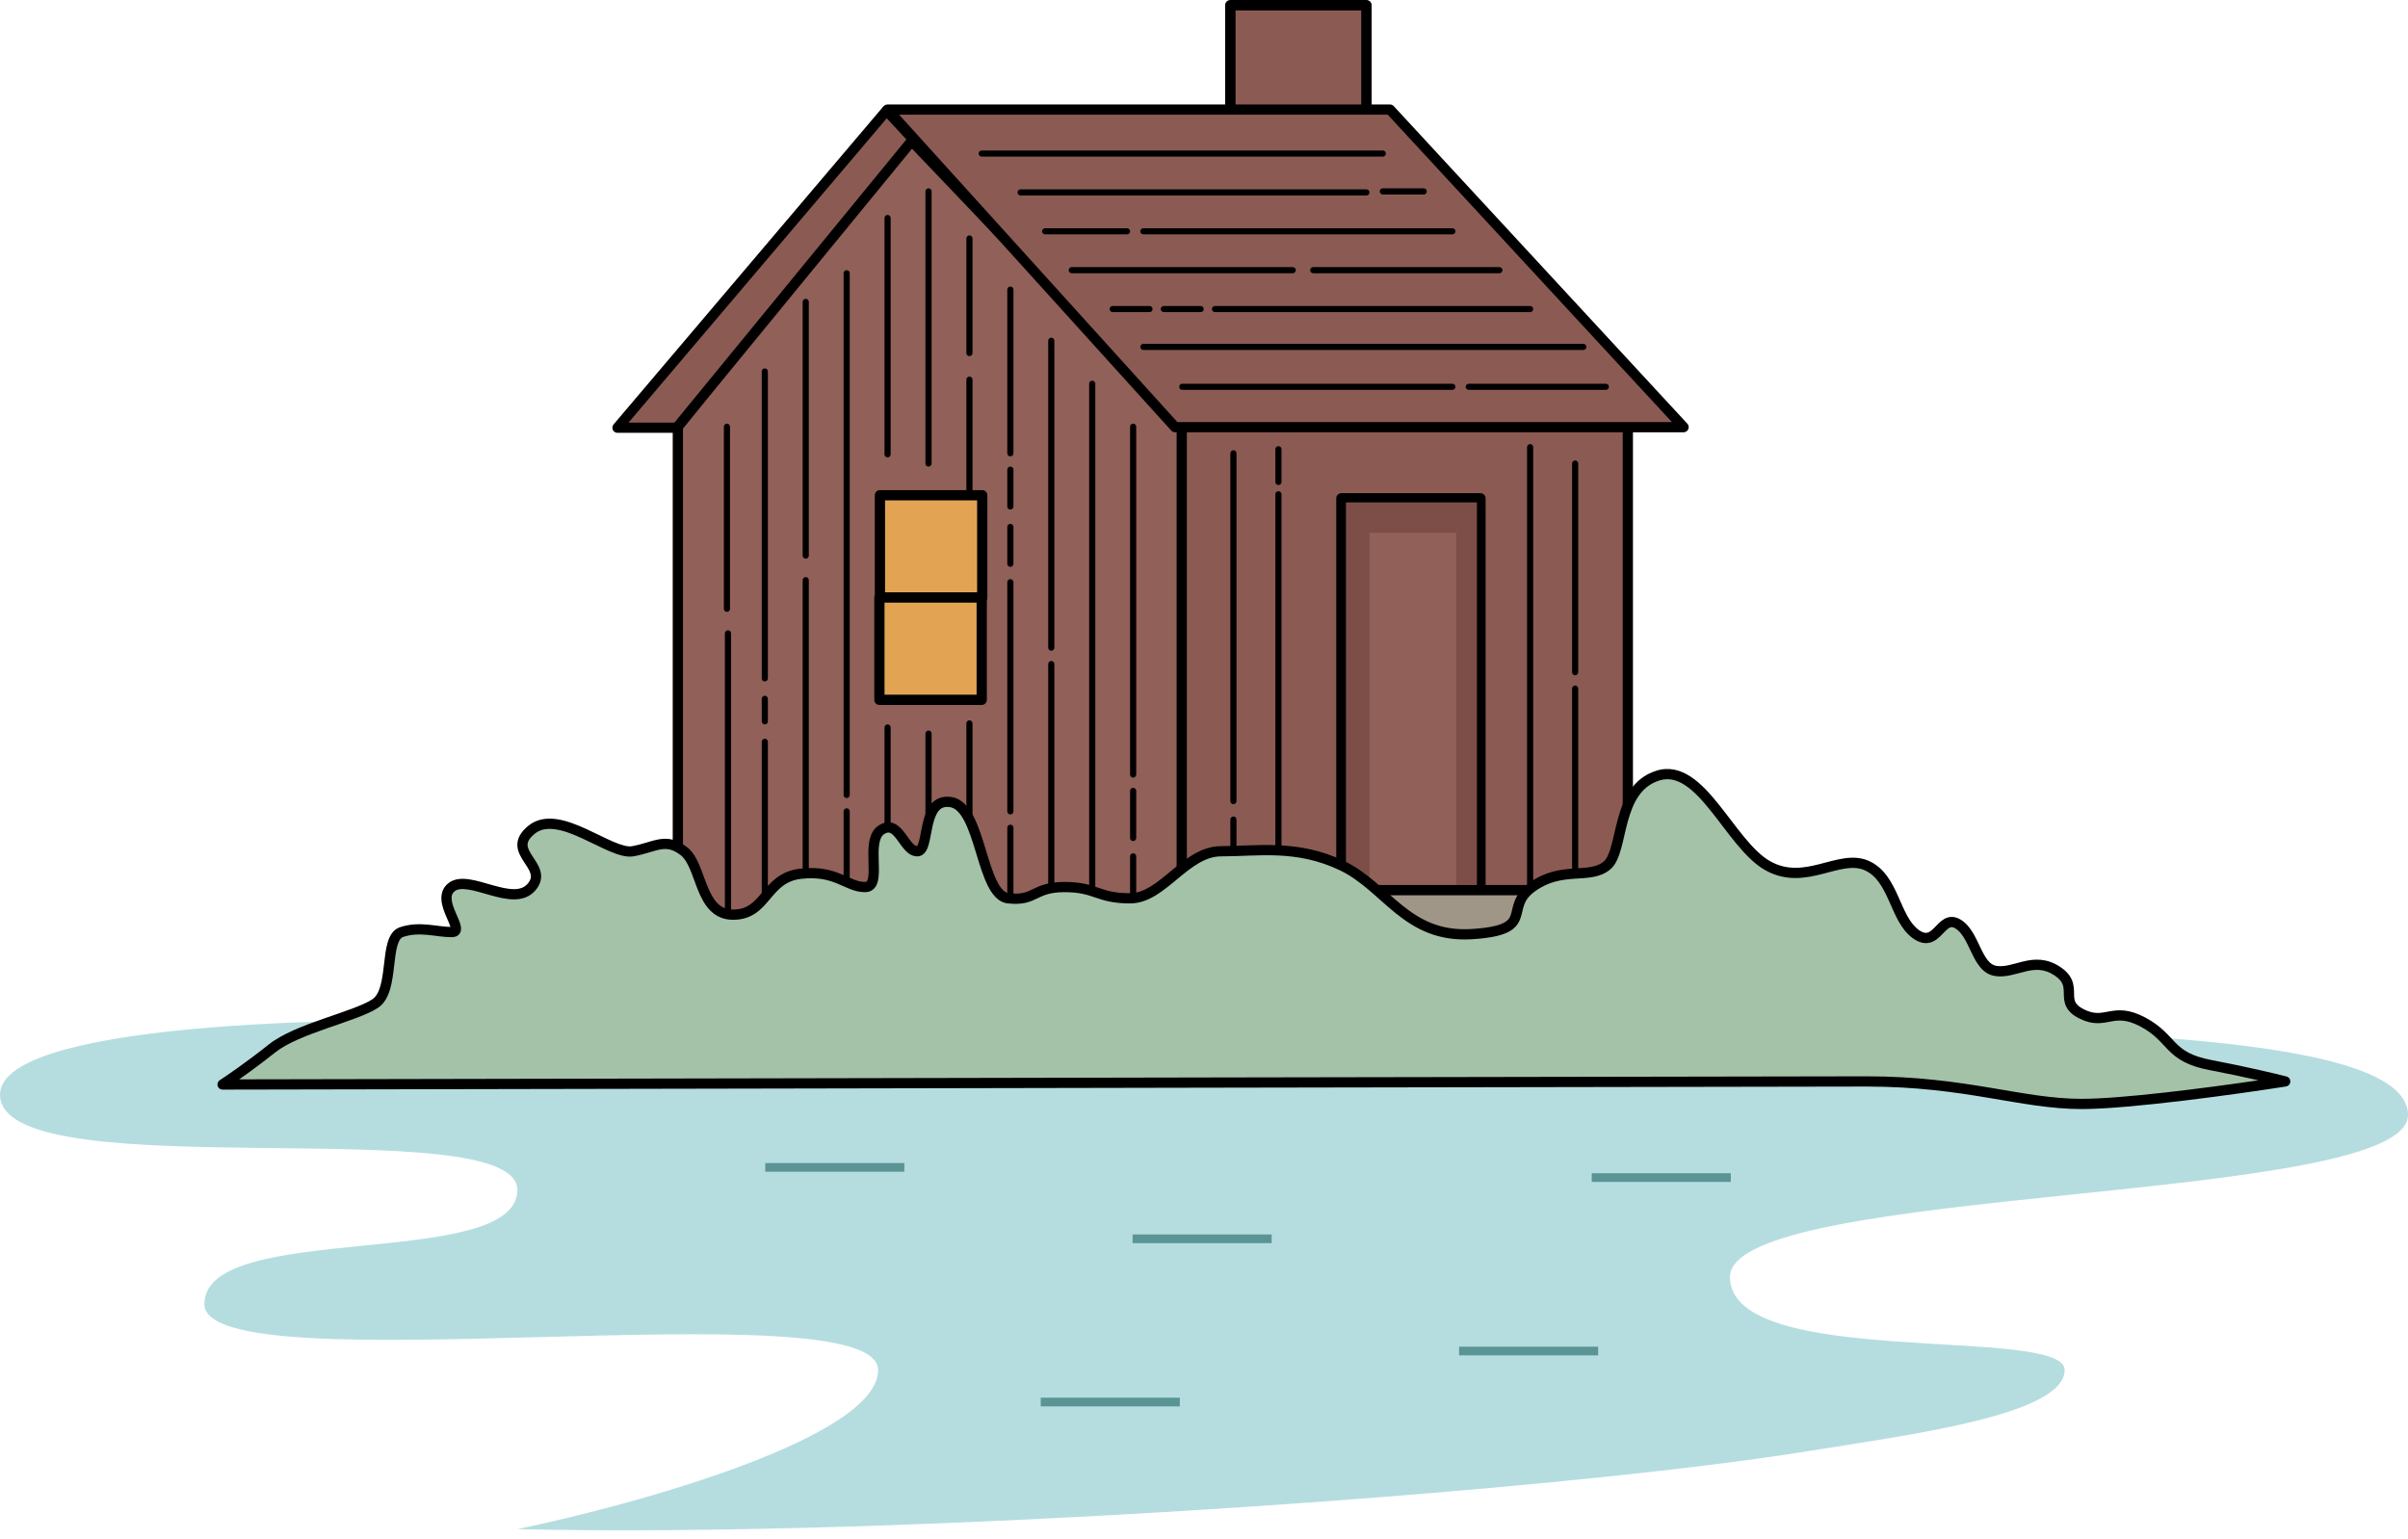 <svg width="255" height="163" viewBox="0 0 255 163" fill="none" xmlns="http://www.w3.org/2000/svg">
<path d="M0.011 116.178C-0.726 108.294 36.219 107.595 54.783 108.231H191.483C211.735 109.502 255 108.549 255 118.085C255 127.622 183.198 125.397 183.198 135.251C183.198 145.105 218.639 140.337 218.639 145.105C218.639 149.874 202.028 151.989 191.483 153.688C163.867 158.139 95.593 162.907 54.783 161.953C67.517 159.304 92.985 152.226 92.985 145.105C92.985 136.205 21.643 147.013 21.643 138.112C21.643 129.211 54.783 134.615 54.783 126.032C54.783 117.449 0.931 126.032 0.011 116.178Z" fill="#B5DDE0"/>
<path d="M95.767 123.178V124.099H81.038V123.178H95.767Z" fill="#5B9494"/>
<path d="M134.665 130.742V131.662H119.937V130.742H134.665Z" fill="#5B9494"/>
<path d="M169.241 142.627V143.548H154.513V142.627H169.241Z" fill="#5B9494"/>
<path d="M124.941 148.03V148.95H110.212V148.03H124.941Z" fill="#5B9494"/>
<path d="M183.288 124.258V125.179H168.559V124.258H183.288Z" fill="#5B9494"/>
<path d="M71.781 99.258V45.192L96.268 14.637L125.414 45.192V99.258H71.781Z" fill="#916058"/>
<path d="M96.245 14.096C96.401 14.089 96.552 14.15 96.66 14.263L125.806 44.818C125.902 44.919 125.956 45.053 125.956 45.192V99.258C125.956 99.557 125.713 99.799 125.414 99.799H71.781C71.482 99.799 71.24 99.557 71.24 99.258V45.192C71.24 45.069 71.281 44.949 71.358 44.853L95.845 14.299L95.884 14.255C95.98 14.159 96.108 14.102 96.245 14.096ZM72.323 45.382V98.716H124.872V45.408L96.303 15.459L72.323 45.382Z" fill="black"/>
<path d="M125.143 99.15V44.542H172.383V99.15H125.143Z" fill="#8B5B53"/>
<path d="M172.383 44C172.682 44 172.925 44.242 172.925 44.542V99.15C172.925 99.449 172.682 99.691 172.383 99.691H125.143C124.844 99.691 124.601 99.449 124.601 99.15V44.542C124.601 44.242 124.844 44 125.143 44H172.383ZM125.685 98.608H171.841V45.083H125.685V98.608Z" fill="black"/>
<path d="M130.29 0.552V11.712H144.7V0.552H130.29Z" fill="#8B5B53"/>
<path d="M144.7 0C145.005 0 145.252 0.247 145.252 0.552V11.712C145.252 12.017 145.005 12.265 144.7 12.265H130.29C129.985 12.265 129.738 12.017 129.738 11.712V0.552C129.738 0.247 129.985 0 130.29 0H144.7ZM130.842 11.16H144.148V1.104H130.842V11.16Z" fill="black"/>
<path d="M93.18 63.286V52.451H104.015V63.286H93.18Z" fill="#E2A453"/>
<path d="M104.015 51.909C104.314 51.909 104.557 52.152 104.557 52.451V63.286C104.557 63.585 104.314 63.828 104.015 63.828H93.18C92.881 63.828 92.639 63.585 92.639 63.286V52.451C92.639 52.152 92.881 51.909 93.18 51.909H104.015ZM93.722 62.744H103.474V52.993H93.722V62.744Z" fill="black"/>
<path d="M93.126 74.121V63.286H103.961V74.121H93.126Z" fill="#E2A453"/>
<path d="M103.961 62.744C104.26 62.744 104.503 62.987 104.503 63.286V74.121C104.503 74.42 104.26 74.662 103.961 74.662H93.126C92.827 74.662 92.584 74.42 92.584 74.121V63.286C92.584 62.987 92.827 62.744 93.126 62.744H103.961ZM93.668 73.579H103.419V63.828H93.668V73.579Z" fill="black"/>
<path d="M147.192 11.604H93.993L124.439 45.242H151.364H178.288L147.192 11.604Z" fill="#8B5B53"/>
<path d="M147.192 11.062C147.343 11.062 147.487 11.125 147.59 11.236L178.686 44.874C178.832 45.032 178.87 45.262 178.784 45.459C178.698 45.656 178.503 45.784 178.288 45.784H124.438C124.285 45.784 124.14 45.719 124.037 45.606L93.591 11.967C93.447 11.808 93.41 11.58 93.497 11.384C93.584 11.188 93.778 11.062 93.992 11.062H147.192ZM124.679 44.7H177.049L146.955 12.145H95.213L124.679 44.7Z" fill="black"/>
<path d="M93.884 11.712L65.389 45.3H71.673L96.701 14.746L93.884 11.712Z" fill="#8B5B53"/>
<path d="M93.872 11.17C94.027 11.167 94.176 11.23 94.281 11.343L97.099 14.377C97.283 14.575 97.292 14.879 97.121 15.089L72.092 45.643C71.989 45.769 71.835 45.842 71.673 45.842H65.389C65.178 45.842 64.986 45.719 64.897 45.528C64.808 45.336 64.839 45.111 64.976 44.95L93.471 11.361L93.511 11.319C93.608 11.227 93.737 11.173 93.872 11.17ZM66.559 44.758H71.416L95.983 14.768L93.903 12.528L66.559 44.758Z" fill="black"/>
<path d="M156.781 52.776H142.045V95.032H156.781V52.776Z" fill="#916058"/>
<path d="M156.781 52.234C157.08 52.234 157.322 52.477 157.322 52.776V95.032C157.322 95.331 157.08 95.574 156.781 95.574H142.045C141.746 95.574 141.503 95.331 141.503 95.032V52.776C141.503 52.477 141.746 52.234 142.045 52.234H156.781ZM142.587 94.49H156.239V53.318H142.587V94.49Z" fill="black"/>
<path d="M156.402 53.209V95.032H154.209V56.427H145.031V95.032H142.533V53.209H156.402Z" fill="#7D4E47"/>
<path d="M162.903 94.274H138.199V99.908H162.903V94.274Z" fill="#9F9687"/>
<path d="M162.903 93.732C163.202 93.732 163.445 93.975 163.445 94.274V99.908C163.445 100.207 163.202 100.45 162.903 100.45H138.199C137.9 100.45 137.657 100.207 137.657 99.908V94.274C137.657 93.975 137.9 93.732 138.199 93.732H162.903ZM138.741 99.366H162.361V94.816H138.741V99.366Z" fill="black"/>
<path d="M130.94 84.847L130.938 84.881C130.921 85.045 130.783 85.172 130.615 85.172C130.446 85.172 130.308 85.045 130.291 84.881L130.29 84.847L130.29 48.009C130.29 47.829 130.435 47.684 130.615 47.684C130.794 47.684 130.94 47.829 130.94 48.009L130.94 84.847Z" fill="black"/>
<path d="M130.94 92.215C130.94 92.395 130.794 92.54 130.615 92.54C130.435 92.54 130.29 92.395 130.29 92.215L130.29 86.798C130.29 86.618 130.435 86.473 130.615 86.473C130.794 86.473 130.94 86.618 130.94 86.798L130.94 92.215Z" fill="black"/>
<path d="M135.707 92.215C135.707 92.395 135.562 92.54 135.382 92.54C135.203 92.54 135.057 92.395 135.057 92.215L135.057 52.343C135.057 52.163 135.203 52.018 135.382 52.018C135.562 52.018 135.707 52.163 135.707 52.343L135.707 92.215Z" fill="black"/>
<path d="M135.707 51.042C135.707 51.222 135.562 51.368 135.382 51.368C135.203 51.368 135.057 51.222 135.057 51.042V47.575C135.057 47.396 135.203 47.25 135.382 47.25C135.562 47.25 135.707 47.396 135.707 47.575V51.042Z" fill="black"/>
<path d="M162.361 95.032C162.361 95.212 162.215 95.357 162.036 95.357C161.856 95.357 161.711 95.212 161.711 95.032L161.711 47.359C161.711 47.179 161.856 47.034 162.036 47.034C162.215 47.034 162.361 47.179 162.361 47.359L162.361 95.032Z" fill="black"/>
<path d="M167.128 71.195C167.128 71.375 166.983 71.52 166.803 71.52C166.624 71.52 166.478 71.375 166.478 71.195L166.478 49.092C166.478 48.913 166.624 48.767 166.803 48.767C166.983 48.767 167.128 48.913 167.128 49.092L167.128 71.195Z" fill="black"/>
<path d="M167.128 95.032C167.128 95.212 166.983 95.357 166.803 95.357C166.624 95.357 166.478 95.212 166.478 95.032L166.478 72.929C166.478 72.749 166.624 72.604 166.803 72.604C166.983 72.604 167.128 72.749 167.128 72.929L167.128 95.032Z" fill="black"/>
<path d="M77.307 64.478L77.305 64.511C77.288 64.675 77.15 64.803 76.982 64.803C76.814 64.803 76.675 64.675 76.659 64.511L76.657 64.478L76.657 45.192C76.657 45.012 76.802 44.867 76.982 44.867C77.161 44.867 77.307 45.012 77.307 45.192L77.307 64.478Z" fill="black"/>
<path d="M77.415 98.283L77.413 98.316C77.396 98.48 77.258 98.608 77.09 98.608C76.921 98.608 76.783 98.48 76.766 98.316L76.764 98.283L76.764 67.078C76.764 66.899 76.91 66.753 77.09 66.753C77.269 66.753 77.415 66.899 77.415 67.078L77.415 98.283Z" fill="black"/>
<path d="M81.316 71.846C81.316 72.025 81.17 72.171 80.991 72.171C80.811 72.171 80.666 72.025 80.666 71.846V39.341C80.666 39.161 80.811 39.016 80.991 39.016C81.17 39.016 81.316 39.161 81.316 39.341V71.846Z" fill="black"/>
<path d="M81.316 76.396L81.314 76.429C81.298 76.593 81.159 76.721 80.991 76.721C80.823 76.721 80.684 76.593 80.668 76.429L80.666 76.396V74.013C80.666 73.833 80.811 73.687 80.991 73.687C81.17 73.687 81.316 73.833 81.316 74.013V76.396Z" fill="black"/>
<path d="M81.316 98.283C81.316 98.462 81.17 98.608 80.991 98.608C80.811 98.608 80.666 98.462 80.666 98.283V78.563C80.666 78.384 80.811 78.238 80.991 78.238C81.17 78.238 81.316 78.384 81.316 78.563V98.283Z" fill="black"/>
<path d="M85.65 58.844L85.648 58.877C85.632 59.041 85.493 59.169 85.325 59.169C85.157 59.169 85.018 59.041 85.002 58.877L85 58.844V31.973C85 31.794 85.146 31.648 85.325 31.648C85.505 31.648 85.65 31.794 85.65 31.973V58.844Z" fill="black"/>
<path d="M85.65 98.933L85.648 98.966C85.632 99.13 85.493 99.258 85.325 99.258C85.157 99.258 85.018 99.13 85.002 98.966L85 98.933V61.444C85 61.264 85.146 61.119 85.325 61.119C85.505 61.119 85.65 61.264 85.65 61.444V98.933Z" fill="black"/>
<path d="M89.984 84.197C89.984 84.377 89.838 84.522 89.659 84.522C89.479 84.522 89.334 84.377 89.334 84.197L89.334 28.939C89.334 28.76 89.479 28.614 89.659 28.614C89.838 28.614 89.984 28.76 89.984 28.939L89.984 84.197Z" fill="black"/>
<path d="M89.984 95.466L89.982 95.499C89.965 95.663 89.827 95.791 89.659 95.791C89.49 95.791 89.352 95.663 89.335 95.499L89.334 95.466V85.931C89.334 85.751 89.479 85.606 89.659 85.606C89.838 85.606 89.984 85.751 89.984 85.931V95.466Z" fill="black"/>
<path d="M94.318 48.117C94.318 48.297 94.172 48.442 93.993 48.442C93.813 48.442 93.668 48.297 93.668 48.117V23.088C93.668 22.909 93.813 22.764 93.993 22.764C94.172 22.764 94.318 22.909 94.318 23.088V48.117Z" fill="black"/>
<path d="M94.318 93.732C94.318 93.912 94.172 94.057 93.993 94.057C93.813 94.057 93.668 93.912 93.668 93.732V77.046C93.668 76.867 93.813 76.721 93.993 76.721C94.172 76.721 94.318 76.867 94.318 77.046V93.732Z" fill="black"/>
<path d="M98.652 49.092L98.65 49.126C98.633 49.289 98.495 49.417 98.327 49.417C98.159 49.417 98.02 49.289 98.004 49.126L98.002 49.092L98.002 20.271C98.002 20.092 98.147 19.946 98.327 19.946C98.506 19.946 98.652 20.092 98.652 20.271L98.652 49.092Z" fill="black"/>
<path d="M98.652 94.165L98.65 94.199C98.633 94.363 98.495 94.49 98.327 94.49C98.159 94.49 98.02 94.363 98.004 94.199L98.002 94.165L98.002 77.696C98.002 77.517 98.147 77.371 98.327 77.371C98.506 77.371 98.652 77.517 98.652 77.696L98.652 94.165Z" fill="black"/>
<path d="M102.986 37.391C102.986 37.57 102.84 37.716 102.661 37.716C102.481 37.716 102.336 37.57 102.336 37.391L102.336 25.256C102.336 25.076 102.481 24.93 102.661 24.93C102.84 24.93 102.986 25.076 102.986 25.256L102.986 37.391Z" fill="black"/>
<path d="M102.986 52.343C102.986 52.522 102.84 52.668 102.661 52.668C102.481 52.668 102.336 52.522 102.336 52.343L102.336 40.208C102.336 40.028 102.481 39.883 102.661 39.883C102.84 39.883 102.986 40.028 102.986 40.208L102.986 52.343Z" fill="black"/>
<path d="M102.986 88.748C102.986 88.927 102.84 89.073 102.661 89.073C102.481 89.073 102.336 88.927 102.336 88.748L102.336 76.613C102.336 76.433 102.481 76.288 102.661 76.288C102.84 76.288 102.986 76.433 102.986 76.613L102.986 88.748Z" fill="black"/>
<path d="M107.32 48.009C107.32 48.188 107.174 48.334 106.995 48.334C106.815 48.334 106.669 48.188 106.669 48.009L106.669 30.673C106.669 30.493 106.815 30.348 106.995 30.348C107.174 30.348 107.32 30.493 107.32 30.673L107.32 48.009Z" fill="black"/>
<path d="M107.32 53.643L107.318 53.676C107.301 53.84 107.163 53.968 106.995 53.968C106.826 53.968 106.688 53.84 106.671 53.676L106.669 53.643L106.669 49.742C106.669 49.563 106.815 49.417 106.995 49.417C107.174 49.417 107.32 49.563 107.32 49.742L107.32 53.643Z" fill="black"/>
<path d="M107.32 59.71L107.318 59.744C107.301 59.907 107.163 60.035 106.995 60.035C106.826 60.035 106.688 59.907 106.671 59.744L106.669 59.71L106.669 55.81C106.669 55.63 106.815 55.485 106.995 55.485C107.174 55.485 107.32 55.63 107.32 55.81L107.32 59.71Z" fill="black"/>
<path d="M107.32 85.931C107.32 86.11 107.174 86.256 106.995 86.256C106.815 86.256 106.669 86.11 106.669 85.931L106.669 61.661C106.669 61.481 106.815 61.336 106.995 61.336C107.174 61.336 107.32 61.481 107.32 61.661L107.32 85.931Z" fill="black"/>
<path d="M107.32 98.283L107.318 98.316C107.301 98.48 107.163 98.608 106.995 98.608C106.826 98.608 106.688 98.48 106.671 98.316L106.669 98.283V87.664C106.669 87.485 106.815 87.339 106.995 87.339C107.174 87.339 107.32 87.485 107.32 87.664V98.283Z" fill="black"/>
<path d="M111.654 68.595C111.654 68.775 111.508 68.92 111.329 68.92C111.149 68.92 111.003 68.775 111.003 68.595V36.09C111.003 35.911 111.149 35.765 111.329 35.765C111.508 35.765 111.654 35.911 111.654 36.09V68.595Z" fill="black"/>
<path d="M111.654 98.283C111.654 98.462 111.508 98.608 111.329 98.608C111.149 98.608 111.003 98.462 111.003 98.283L111.003 70.329C111.003 70.149 111.149 70.004 111.329 70.004C111.508 70.004 111.654 70.149 111.654 70.329L111.654 98.283Z" fill="black"/>
<path d="M115.988 96.982C115.988 97.162 115.842 97.307 115.663 97.307C115.483 97.307 115.338 97.162 115.338 96.982L115.338 40.641C115.338 40.461 115.483 40.316 115.663 40.316C115.842 40.316 115.988 40.461 115.988 40.641L115.988 96.982Z" fill="black"/>
<path d="M120.322 82.03L120.32 82.064C120.303 82.228 120.165 82.355 119.996 82.355C119.828 82.355 119.69 82.228 119.673 82.064L119.671 82.03L119.671 45.192C119.671 45.012 119.817 44.867 119.996 44.867C120.176 44.867 120.322 45.012 120.322 45.192L120.322 82.03Z" fill="black"/>
<path d="M120.322 97.632C120.322 97.812 120.176 97.958 119.996 97.958C119.817 97.958 119.671 97.812 119.671 97.632L119.671 90.698C119.671 90.519 119.817 90.373 119.996 90.373C120.176 90.373 120.322 90.519 120.322 90.698L120.322 97.632Z" fill="black"/>
<path d="M120.322 88.748C120.322 88.927 120.176 89.073 119.996 89.073C119.817 89.073 119.671 88.927 119.671 88.748V83.764C119.671 83.584 119.817 83.439 119.996 83.439C120.176 83.439 120.322 83.584 120.322 83.764V88.748Z" fill="black"/>
<path d="M146.434 15.938C146.613 15.938 146.759 16.083 146.759 16.262C146.759 16.442 146.613 16.588 146.434 16.588H103.961C103.782 16.588 103.636 16.442 103.636 16.262C103.636 16.083 103.782 15.938 103.961 15.938H146.434Z" fill="black"/>
<path d="M144.7 20.055C144.879 20.055 145.025 20.2 145.025 20.38C145.025 20.559 144.879 20.705 144.7 20.705H108.078C107.898 20.705 107.753 20.559 107.753 20.38C107.753 20.2 107.898 20.055 108.078 20.055H144.7Z" fill="black"/>
<path d="M150.768 19.946L150.801 19.948C150.965 19.965 151.093 20.103 151.093 20.271C151.093 20.44 150.965 20.578 150.801 20.595L150.768 20.596H146.434C146.254 20.596 146.109 20.451 146.109 20.271C146.109 20.092 146.254 19.946 146.434 19.946H150.768Z" fill="black"/>
<path d="M119.346 24.172C119.526 24.172 119.672 24.317 119.672 24.497C119.672 24.677 119.526 24.822 119.346 24.822H110.679C110.499 24.822 110.354 24.677 110.354 24.497C110.354 24.317 110.499 24.172 110.679 24.172H119.346Z" fill="black"/>
<path d="M153.802 24.172C153.981 24.172 154.127 24.317 154.127 24.497C154.127 24.677 153.981 24.822 153.802 24.822H121.08C120.901 24.822 120.755 24.677 120.755 24.497C120.755 24.317 120.901 24.172 121.08 24.172H153.802Z" fill="black"/>
<path d="M158.786 28.289C158.965 28.289 159.111 28.435 159.111 28.614C159.111 28.794 158.965 28.939 158.786 28.939L139.066 28.939C138.886 28.939 138.741 28.794 138.741 28.614C138.741 28.435 138.886 28.289 139.066 28.289L158.786 28.289Z" fill="black"/>
<path d="M136.899 28.289C137.079 28.289 137.224 28.435 137.224 28.614C137.224 28.794 137.079 28.939 136.899 28.939L113.496 28.939C113.316 28.939 113.171 28.794 113.171 28.614C113.171 28.435 113.316 28.289 113.496 28.289L136.899 28.289Z" fill="black"/>
<path d="M121.73 32.407C121.91 32.407 122.055 32.552 122.055 32.732C122.055 32.911 121.91 33.057 121.73 33.057H117.829C117.65 33.057 117.504 32.911 117.504 32.732C117.504 32.552 117.65 32.407 117.829 32.407H121.73Z" fill="black"/>
<path d="M127.148 32.407C127.327 32.407 127.473 32.552 127.473 32.732C127.473 32.911 127.327 33.057 127.148 33.057H123.247C123.068 33.057 122.922 32.911 122.922 32.732C122.922 32.552 123.068 32.407 123.247 32.407H127.148Z" fill="black"/>
<path d="M162.036 32.407L162.069 32.408C162.233 32.425 162.361 32.563 162.361 32.732C162.361 32.9 162.233 33.038 162.069 33.055L162.036 33.057H128.664C128.485 33.057 128.339 32.911 128.339 32.732C128.339 32.552 128.485 32.407 128.664 32.407H162.036Z" fill="black"/>
<path d="M167.67 36.416L167.704 36.417C167.868 36.434 167.995 36.572 167.995 36.74C167.995 36.909 167.868 37.047 167.704 37.064L167.67 37.066L121.08 37.066C120.901 37.066 120.755 36.92 120.755 36.74C120.755 36.561 120.901 36.416 121.08 36.416L167.67 36.416Z" fill="black"/>
<path d="M170.054 40.641L170.087 40.643C170.251 40.659 170.379 40.798 170.379 40.966C170.379 41.134 170.251 41.273 170.087 41.289L170.054 41.291L155.535 41.291C155.355 41.291 155.21 41.146 155.21 40.966C155.21 40.787 155.355 40.641 155.535 40.641L170.054 40.641Z" fill="black"/>
<path d="M153.801 40.641L153.834 40.643C153.998 40.659 154.126 40.798 154.126 40.966C154.126 41.134 153.998 41.273 153.834 41.289L153.801 41.291H125.197C125.018 41.291 124.872 41.146 124.872 40.966C124.872 40.787 125.018 40.641 125.197 40.641H153.801Z" fill="black"/>
<path d="M28.767 111.068C26.6 112.801 24.397 114.318 23.566 114.86C78.102 114.752 189.275 114.535 197.683 114.535C208.193 114.535 214.043 116.919 220.436 116.919C225.55 116.919 236.941 115.33 241.997 114.535C240.878 114.246 237.729 113.495 234.088 112.801C229.537 111.935 230.187 109.984 226.937 108.251C223.687 106.517 223.036 108.684 220.436 107.384C217.836 106.084 220.328 104.459 217.836 102.833C215.344 101.208 213.393 103.158 211.335 102.833C209.276 102.508 209.168 98.933 207.326 97.849C205.484 96.766 205.159 100.558 202.884 98.933C200.608 97.308 200.608 92.974 197.683 91.673C194.757 90.373 191.182 93.949 187.173 91.673C183.164 89.398 180.13 80.73 175.58 82.139C171.029 83.547 172.004 90.156 170.162 91.673C168.32 93.19 165.395 91.673 162.253 93.949C159.111 96.224 162.794 98.499 155.86 98.933C148.926 99.366 146.867 93.949 142.1 91.673C137.332 89.398 133.107 90.156 129.315 90.156C125.522 90.156 123.139 95.141 119.672 95.141C116.204 95.141 116.096 93.949 112.737 93.949C109.378 93.949 109.704 95.466 106.778 95.141C103.853 94.816 103.961 85.498 100.711 84.956C97.46 84.414 98.544 90.156 97.135 90.156C95.727 90.156 95.185 86.689 93.343 87.881C91.501 89.073 93.559 93.949 91.609 93.949C89.659 93.949 88.576 92.107 84.783 92.54C80.991 92.974 81.208 96.874 77.632 96.874C74.057 96.874 74.382 91.673 72.431 90.156C70.481 88.64 69.398 89.723 67.014 90.156C64.63 90.59 59.213 85.498 56.288 87.881C53.362 90.265 58.238 91.673 56.288 93.949C54.337 96.224 49.678 92.54 47.836 93.949C45.994 95.357 49.462 98.716 47.836 98.716C46.211 98.716 44.477 98.066 42.527 98.716C40.577 99.366 41.877 104.892 39.71 106.301C37.543 107.709 31.476 108.901 28.767 111.068Z" fill="#A4C2A8"/>
<path d="M175.419 81.621C176.754 81.208 177.964 81.55 179.045 82.262C180.107 82.962 181.083 84.041 182.002 85.185C182.464 85.761 182.922 86.365 183.374 86.957C183.827 87.551 184.275 88.134 184.727 88.68C185.639 89.781 186.528 90.685 187.44 91.202C189.25 92.23 190.964 91.955 192.701 91.514C193.548 91.299 194.446 91.031 195.293 90.909C196.157 90.784 197.043 90.796 197.903 91.178C199.576 91.922 200.377 93.523 201.021 94.959C201.356 95.705 201.645 96.404 201.995 97.032C202.342 97.653 202.722 98.151 203.198 98.492C203.675 98.832 203.952 98.827 204.128 98.776C204.354 98.711 204.577 98.525 204.88 98.215C205.14 97.949 205.499 97.542 205.915 97.315C206.142 97.191 206.406 97.105 206.709 97.11C207.01 97.115 207.307 97.209 207.601 97.382C208.17 97.717 208.579 98.229 208.902 98.757C209.222 99.28 209.489 99.876 209.737 100.391C209.995 100.927 210.235 101.383 210.517 101.725C210.789 102.055 211.073 102.243 211.419 102.298C211.838 102.364 212.271 102.318 212.753 102.213C212.994 102.16 213.239 102.095 213.498 102.025C213.754 101.956 214.025 101.882 214.301 101.818C215.428 101.558 216.711 101.453 218.132 102.38C218.829 102.834 219.225 103.323 219.432 103.849C219.631 104.356 219.63 104.851 219.637 105.221C219.644 105.619 219.659 105.881 219.773 106.121C219.877 106.341 220.101 106.611 220.678 106.899C221.26 107.19 221.709 107.277 222.099 107.282C222.51 107.288 222.872 107.208 223.346 107.122C223.807 107.038 224.337 106.959 224.974 107.028C225.613 107.098 226.33 107.313 227.192 107.773C228.91 108.689 229.642 109.703 230.408 110.468C230.789 110.85 231.193 111.19 231.76 111.489C232.332 111.79 233.09 112.06 234.189 112.269C237.842 112.965 241.002 113.719 242.133 114.01C242.382 114.075 242.551 114.305 242.539 114.561C242.526 114.818 242.335 115.03 242.081 115.07C237.036 115.863 225.6 117.46 220.436 117.46C217.183 117.46 214.067 116.853 210.514 116.261C206.95 115.667 202.894 115.077 197.683 115.077C189.276 115.077 78.103 115.293 23.567 115.402C23.327 115.402 23.116 115.245 23.047 115.015C22.979 114.785 23.069 114.537 23.27 114.406C24.089 113.872 26.277 112.366 28.428 110.645C29.867 109.494 32.154 108.627 34.263 107.888C35.337 107.512 36.368 107.169 37.277 106.828C38.19 106.485 38.927 106.164 39.415 105.846C39.797 105.598 40.072 105.138 40.27 104.46C40.468 103.786 40.566 102.99 40.662 102.162C40.755 101.36 40.847 100.51 41.05 99.824C41.248 99.151 41.604 98.453 42.356 98.202C43.432 97.843 44.439 97.848 45.353 97.933C45.803 97.974 46.254 98.038 46.66 98.087C47.028 98.131 47.373 98.165 47.706 98.173C47.676 98.071 47.629 97.944 47.564 97.786C47.473 97.564 47.373 97.346 47.257 97.073C47.04 96.566 46.796 95.941 46.748 95.331C46.697 94.688 46.862 94.011 47.507 93.518C48.151 93.026 48.981 93.022 49.742 93.139C50.511 93.257 51.377 93.53 52.168 93.752C52.99 93.983 53.748 94.166 54.406 94.169C55.045 94.172 55.525 94.006 55.876 93.596C56.074 93.365 56.163 93.172 56.199 93.013C56.235 92.855 56.226 92.697 56.177 92.522C56.069 92.135 55.801 91.761 55.468 91.251C55.17 90.794 54.806 90.205 54.786 89.531C54.764 88.802 55.136 88.121 55.945 87.461C56.832 86.739 57.889 86.607 58.938 86.756C59.976 86.903 61.061 87.33 62.079 87.795C63.141 88.279 64.061 88.768 64.957 89.15C65.389 89.335 65.776 89.476 66.117 89.559C66.461 89.643 66.723 89.659 66.917 89.623C67.482 89.521 67.972 89.379 68.438 89.241C68.892 89.106 69.349 88.965 69.796 88.891C70.255 88.814 70.727 88.803 71.231 88.931C71.732 89.058 72.232 89.315 72.764 89.729C73.366 90.197 73.756 90.916 74.062 91.633C74.218 91.998 74.361 92.384 74.5 92.762C74.64 93.144 74.776 93.518 74.924 93.879C75.222 94.608 75.545 95.225 75.972 95.658C76.378 96.071 76.891 96.332 77.632 96.332C78.415 96.332 78.965 96.123 79.418 95.811C79.89 95.487 80.272 95.043 80.712 94.521C81.578 93.492 82.594 92.245 84.722 92.002C86.728 91.773 88.04 92.148 89.093 92.581C89.349 92.686 89.591 92.795 89.813 92.894C90.038 92.994 90.244 93.084 90.446 93.162C90.847 93.314 91.211 93.407 91.609 93.407C91.728 93.407 91.764 93.375 91.783 93.356C91.818 93.32 91.872 93.235 91.916 93.046C92.007 92.654 91.996 92.087 91.975 91.378C91.955 90.709 91.928 89.933 92.034 89.249C92.139 88.569 92.394 87.85 93.049 87.426C93.643 87.042 94.221 86.995 94.746 87.244C95.209 87.464 95.562 87.885 95.834 88.246C96.14 88.651 96.351 88.986 96.609 89.27C96.839 89.523 96.993 89.602 97.105 89.613C97.109 89.609 97.114 89.603 97.119 89.596C97.174 89.519 97.24 89.371 97.309 89.123C97.376 88.882 97.433 88.595 97.496 88.266C97.557 87.945 97.623 87.587 97.704 87.233C97.862 86.54 98.096 85.764 98.559 85.197C98.799 84.904 99.105 84.659 99.493 84.516C99.882 84.372 100.318 84.341 100.8 84.421C101.879 84.601 102.59 85.494 103.1 86.481C103.619 87.488 104.015 88.763 104.384 89.971C104.762 91.207 105.111 92.371 105.54 93.251C105.985 94.164 106.413 94.555 106.838 94.602C107.523 94.678 107.99 94.644 108.353 94.563C108.72 94.481 109.009 94.347 109.36 94.178C109.709 94.011 110.115 93.811 110.654 93.659C111.196 93.507 111.855 93.407 112.737 93.407C114.503 93.407 115.434 93.726 116.338 94.031C117.191 94.32 118.021 94.599 119.672 94.599C120.404 94.599 121.104 94.337 121.827 93.898C122.556 93.456 123.264 92.863 124.025 92.231C125.497 91.012 127.19 89.615 129.315 89.615C133.005 89.615 137.421 88.84 142.333 91.184C143.586 91.782 144.649 92.581 145.636 93.415C146.652 94.273 147.513 95.1 148.506 95.896C150.42 97.43 152.539 98.597 155.826 98.392C157.542 98.285 158.531 98.066 159.118 97.798C159.66 97.551 159.85 97.268 159.971 96.942C160.236 96.232 160.187 94.776 161.935 93.51C163.632 92.281 165.274 92.083 166.657 91.986C167.361 91.937 167.95 91.915 168.494 91.816C169.02 91.719 169.452 91.557 169.818 91.255C170.133 90.995 170.384 90.456 170.624 89.596C170.739 89.183 170.845 88.728 170.958 88.239C171.071 87.754 171.191 87.238 171.333 86.722C171.895 84.679 172.856 82.415 175.419 81.621ZM178.449 83.167C177.556 82.578 176.681 82.365 175.74 82.656C173.753 83.271 172.926 85.016 172.377 87.009C172.242 87.501 172.127 87.996 172.014 88.484C171.902 88.967 171.791 89.446 171.668 89.887C171.43 90.737 171.112 91.593 170.506 92.091C169.952 92.549 169.327 92.765 168.689 92.882C168.067 92.996 167.383 93.022 166.733 93.067C165.407 93.16 164.016 93.341 162.57 94.387C161.176 95.397 161.398 96.216 160.986 97.321C160.769 97.903 160.383 98.412 159.567 98.784C158.796 99.136 157.645 99.364 155.894 99.473C152.247 99.701 149.869 98.377 147.829 96.742C146.844 95.953 145.864 95.026 144.936 94.242C143.979 93.433 142.997 92.702 141.866 92.162C137.244 89.956 133.209 90.698 129.315 90.698C127.647 90.698 126.253 91.793 124.717 93.066C123.975 93.68 123.2 94.333 122.389 94.825C121.571 95.321 120.673 95.682 119.672 95.682C117.855 95.682 116.898 95.365 115.99 95.058C115.133 94.768 114.331 94.49 112.737 94.49C111.94 94.49 111.381 94.58 110.947 94.702C110.511 94.825 110.185 94.984 109.83 95.155C109.477 95.324 109.089 95.509 108.589 95.62C108.086 95.732 107.496 95.765 106.718 95.679C105.681 95.564 105.025 94.668 104.566 93.725C104.091 92.751 103.716 91.49 103.348 90.288C102.972 89.058 102.603 87.882 102.137 86.978C101.661 86.057 101.167 85.581 100.621 85.49C100.291 85.435 100.05 85.465 99.869 85.532C99.69 85.598 99.536 85.713 99.398 85.882C99.106 86.24 98.914 86.798 98.76 87.473C98.685 87.803 98.624 88.137 98.561 88.47C98.498 88.795 98.433 89.124 98.353 89.413C98.275 89.694 98.168 89.991 98 90.226C97.819 90.48 97.534 90.698 97.135 90.698C96.545 90.698 96.11 90.333 95.806 89.997C95.508 89.668 95.205 89.211 94.969 88.898C94.699 88.54 94.483 88.319 94.282 88.223C94.144 88.158 93.964 88.125 93.637 88.336C93.371 88.508 93.192 88.846 93.105 89.415C93.017 89.98 93.037 90.647 93.058 91.346C93.078 92.005 93.101 92.731 92.972 93.29C92.905 93.577 92.786 93.882 92.554 94.118C92.305 94.37 91.978 94.49 91.609 94.49C91.032 94.49 90.53 94.353 90.06 94.174C89.827 94.085 89.597 93.984 89.372 93.884C89.143 93.782 88.919 93.681 88.681 93.583C87.756 93.203 86.63 92.874 84.845 93.078C83.18 93.269 82.408 94.189 81.541 95.219C81.114 95.725 80.643 96.284 80.032 96.704C79.401 97.138 78.637 97.416 77.632 97.416C76.586 97.416 75.799 97.027 75.199 96.418C74.62 95.829 74.232 95.05 73.921 94.289C73.764 93.906 73.621 93.511 73.483 93.135C73.343 92.755 73.209 92.395 73.066 92.059C72.773 91.374 72.472 90.874 72.099 90.584C71.656 90.239 71.289 90.063 70.964 89.981C70.642 89.899 70.328 89.901 69.974 89.96C69.609 90.02 69.226 90.137 68.746 90.28C68.277 90.419 67.738 90.576 67.111 90.69C66.709 90.763 66.28 90.714 65.861 90.612C65.437 90.508 64.988 90.342 64.531 90.147C63.649 89.77 62.585 89.216 61.629 88.78C60.629 88.324 59.662 87.952 58.786 87.829C57.923 87.706 57.206 87.832 56.63 88.301C55.977 88.834 55.861 89.222 55.869 89.498C55.879 89.83 56.064 90.182 56.376 90.66C56.652 91.084 57.055 91.638 57.221 92.23C57.309 92.545 57.338 92.888 57.256 93.252C57.174 93.615 56.989 93.963 56.699 94.301C56.075 95.029 55.241 95.256 54.401 95.252C53.579 95.249 52.692 95.025 51.875 94.795C51.027 94.557 50.261 94.315 49.577 94.21C48.885 94.103 48.442 94.168 48.165 94.379C47.889 94.59 47.797 94.862 47.828 95.245C47.861 95.66 48.036 96.139 48.253 96.648C48.354 96.883 48.474 97.151 48.566 97.373C48.659 97.598 48.749 97.839 48.794 98.063C48.835 98.265 48.868 98.591 48.675 98.874C48.462 99.187 48.113 99.258 47.836 99.258C47.396 99.258 46.957 99.214 46.531 99.163C46.094 99.11 45.684 99.051 45.254 99.012C44.408 98.934 43.572 98.939 42.699 99.23C42.475 99.305 42.263 99.541 42.089 100.131C41.919 100.707 41.835 101.449 41.738 102.286C41.644 103.097 41.539 103.987 41.31 104.765C41.082 105.54 40.707 106.298 40.005 106.755C39.41 107.142 38.576 107.497 37.657 107.842C36.734 108.188 35.672 108.543 34.621 108.911C32.477 109.662 30.375 110.475 29.105 111.491C27.746 112.578 26.373 113.58 25.328 114.315C80.458 114.205 189.364 113.993 197.683 113.993C202.981 113.993 207.105 114.595 210.692 115.192C214.291 115.792 217.296 116.377 220.436 116.377C224.718 116.377 233.493 115.246 239.164 114.415C237.738 114.092 235.933 113.704 233.987 113.334C232.81 113.11 231.944 112.81 231.255 112.448C230.563 112.083 230.073 111.665 229.642 111.234C228.782 110.375 228.214 109.546 226.682 108.729C225.919 108.322 225.335 108.158 224.857 108.105C224.377 108.053 223.972 108.109 223.54 108.188C223.12 108.264 222.628 108.374 222.084 108.366C221.52 108.358 220.912 108.228 220.194 107.869C219.471 107.507 219.031 107.086 218.794 106.585C218.566 106.104 218.56 105.614 218.553 105.24C218.546 104.838 218.539 104.541 218.423 104.245C218.315 103.969 218.089 103.645 217.54 103.287C216.468 102.588 215.53 102.646 214.545 102.874C214.292 102.932 214.042 103 213.78 103.071C213.523 103.14 213.254 103.212 212.984 103.271C212.444 103.389 211.86 103.465 211.25 103.368C210.567 103.261 210.066 102.881 209.681 102.415C209.306 101.96 209.017 101.394 208.761 100.861C208.494 100.306 208.26 99.784 207.978 99.322C207.698 98.865 207.402 98.523 207.051 98.316C206.885 98.218 206.769 98.194 206.69 98.193C206.613 98.192 206.533 98.212 206.434 98.265C206.201 98.393 205.99 98.629 205.654 98.973C205.362 99.272 204.961 99.663 204.429 99.817C203.847 99.986 203.23 99.846 202.569 99.374C201.908 98.901 201.434 98.249 201.049 97.56C200.669 96.877 200.348 96.107 200.033 95.403C199.377 93.941 198.715 92.725 197.463 92.168C196.86 91.9 196.202 91.872 195.448 91.981C194.676 92.093 193.881 92.332 192.967 92.564C191.183 93.017 189.104 93.392 186.905 92.144C185.813 91.524 184.82 90.491 183.893 89.371C183.426 88.806 182.966 88.208 182.512 87.614C182.057 87.017 181.609 86.426 181.157 85.864C180.248 84.732 179.361 83.767 178.449 83.167Z" fill="black"/>
</svg>
